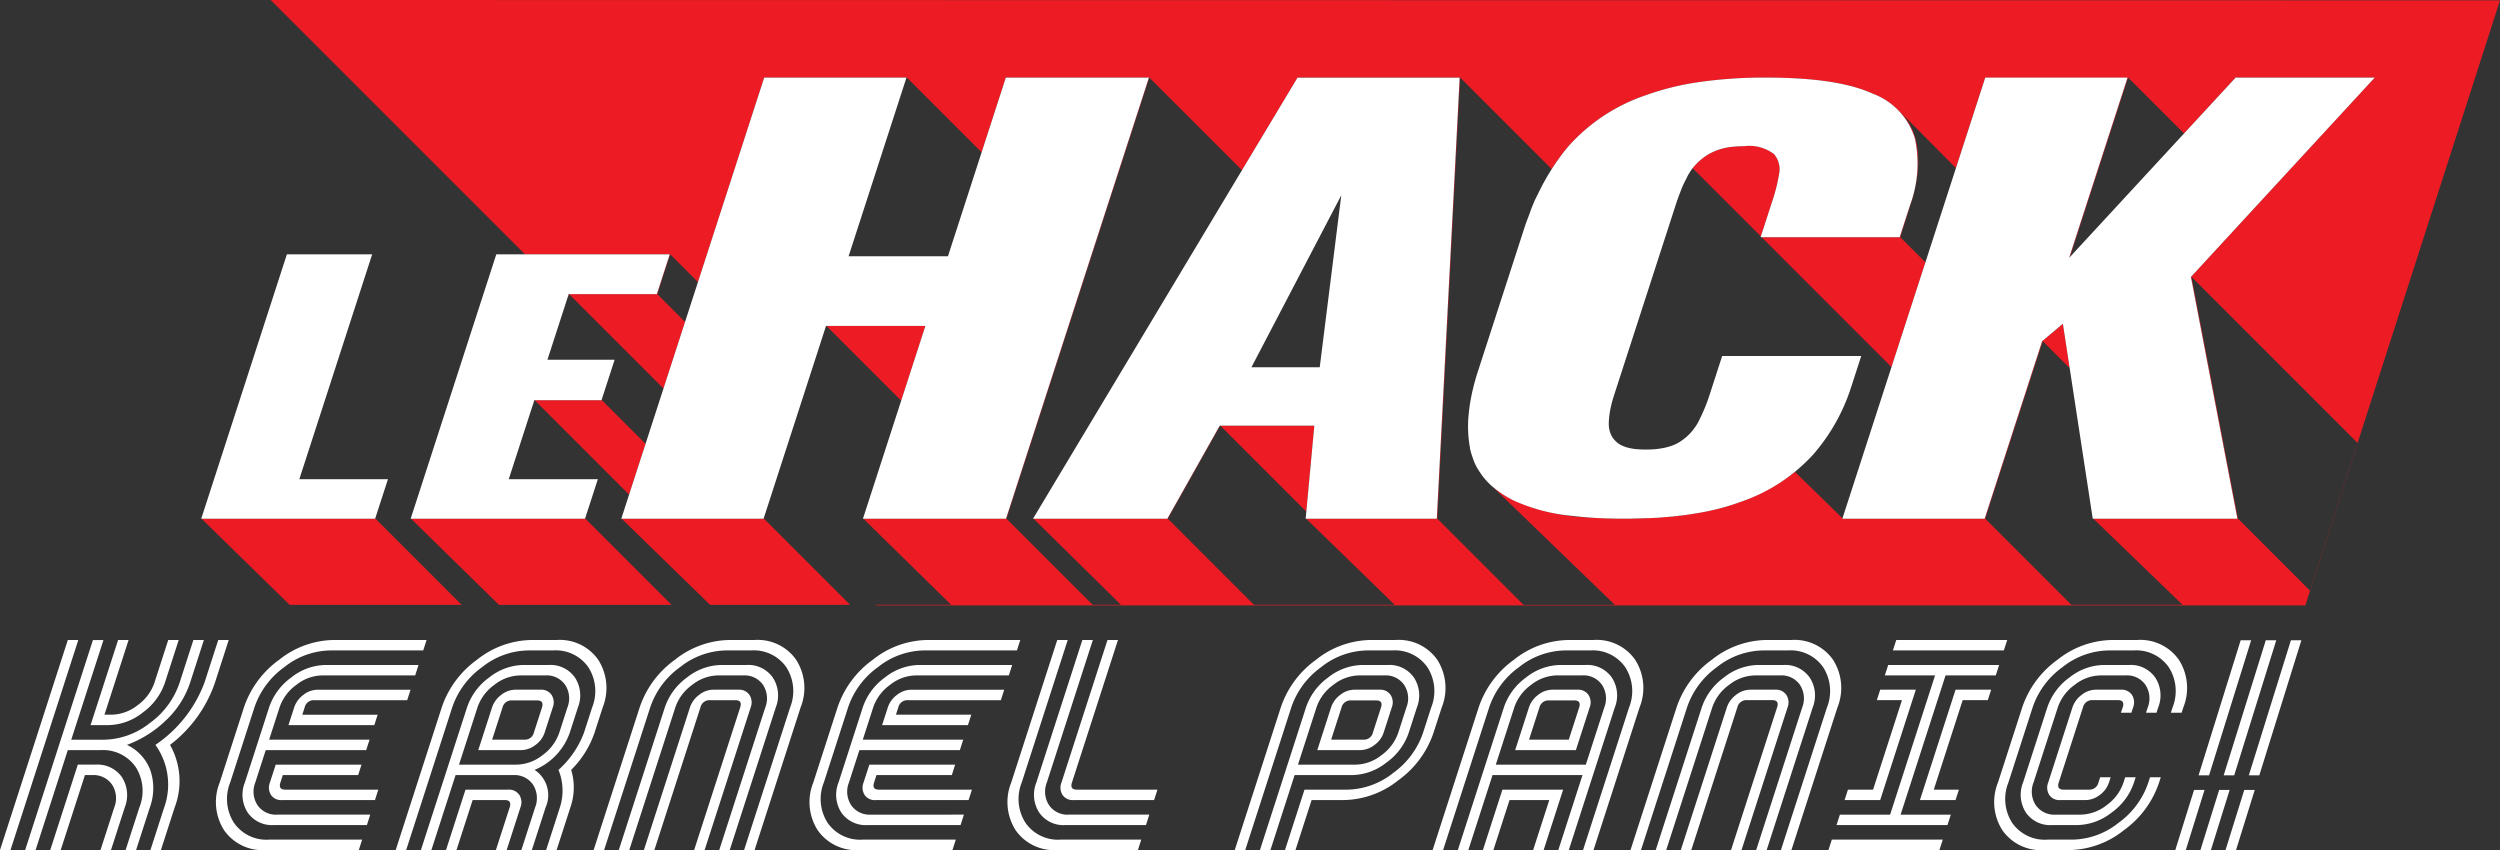 <svg xmlns="http://www.w3.org/2000/svg" viewBox="0 0 224.944 76.509"><rect x="0" y="0" width="224.944" height="76.509" fill="#333333" stroke="none"/><path d="M145.469 39.788c.008.007.019.011.027.018l-.075-.071c.017.017.029.037.048.053ZM144.755 38.007v.035ZM51.169 26.466l-.084.262.023.023.092-.285h-.031zM152.839 37.9v-.012l-.014.027ZM134.027 43.542a6.585 6.585 0 0 1-.338-.353l.14.163Z" fill="#ed1c24"/><path d="M24.357 0 47.24 22.883h13.021L59.1 26.461v.005h-7.893l8.493 8.491 1.94-5.991-2.5-2.505 1.16-3.584 2.5 2.505 5.96-18.4h12.8l.036-.007 6.727 6.727L90.5 6.985h12.873L90.519 46.669H77.683l7.895 7.75h-6.8l.052.052h128.6l.017-.052L224.944.03Zm176.959 46.669h-12.965l8.031 7.75h-10.009l-7.752-7.753L183.8 30.7l2.429 2.429-.606-3.96v-.033l-1.876 1.564-5.173 15.97h-12.8l.011-.036-4.255-4.153-.016-.021a17.372 17.372 0 0 1-4.827 2.666 21.1 21.1 0 0 1-3.392.935h-.007l-.038.008c-.35.067-.713.126-1.08.181l-.21.032-.095.015a34.131 34.131 0 0 1-1.331.161c-.29.03-.591.052-.891.075-.154.012-.3.028-.46.038-.059 0-.121.006-.18.009-.138.009-.281.013-.421.021q-.983.05-2.028.06h-.641c-.927 0-1.8-.032-2.628-.084a18.929 18.929 0 0 1-7.092-1.554 9.283 9.283 0 0 1-1.669-1.061c-.131-.1-.263-.21-.383-.321L145.3 54.422h-8.222l-7.752-7.753 2.054-39.691 8.239 8.239a18.723 18.723 0 0 1 1.489-2.039 16.288 16.288 0 0 1 6.884-4.578 24.3 24.3 0 0 1 4.913-1.214 41.462 41.462 0 0 1 6.017-.4q6.436 0 9.58 1.445a6.227 6.227 0 0 1 3.8 4.043 10.747 10.747 0 0 1-.434 5.977l-.936 2.89v.006h-12.419l.956.957 2.809 2.81 7.914 7.916.022-.068 3.031-9.357-2.264-2.264 1.046-3.3.15-.471.1-.472.106-.487.062-.288.108-.819.009-.162.011-.2.026-.453-.023-.825v-.029l-.008-.071-.081-.669-.131-.627-.225-.675-.012-.035-.1-.192-.19-.383-.026-.051-.1-.142-.292-.422-.063-.09-.135-.147-.262-.283-.1-.105 5.136 5.177 2.633-8.128h12.8L186.175 23.2l.073-.079 5.23-16.146 5.034 5.034 4.643-5.027h12.516l-16.537 17.936M90.555 46.669l12.858-39.691 8.339 8.338 5-8.331h14.59l-2.057 39.684h-11.762l7.968 7.75h-12.664l-7.752-7.753 4.715-8.375h-.038l-4.715 8.375H92.989l7.87 7.75h-2.551Zm106.63-21.757 14.938 14.938-4.281 13.294-6.475-6.475M33.755 46.669v.003H18.138l7.923 7.75h15.476l-7.752-7.753h-.03zM52.641 46.669v.003H36.983l7.914 7.75h15.528l-7.752-7.753h-.032zM68.706 46.669l-.001.003H55.938l7.956 7.75h12.597l-7.752-7.753h-.033zM56.605 44.503l1.479-4.566-3.929-3.93h-.032l-.001.004h-6.009l8.492 8.492z" fill="#ed1c24"/><path fill="#ed1c24" d="M83.263 29.327h-8.9l6.723 6.723 2.177-6.723zM118.263 38.294h-8.467l7.744 7.744.723-7.744zM158.441 21.269l1.09-3.363a15.138 15.138 0 0 0 .551-2.254 2.077 2.077 0 0 0-.458-1.788 3.674 3.674 0 0 0-2.7-.71q-.5 0-.946.045a5.333 5.333 0 0 0-2.26.689 5.2 5.2 0 0 0-1.418 1.242l.021.021Z"/><path d="M10.971 69.927A2.681 2.681 0 0 0 8.59 68.8H7l-2.48 7.687h.943l2.178-6.746h.651a2.022 2.022 0 0 1 1.787.853 2.249 2.249 0 0 1 .2 2.063l-1.237 3.83h.944l1.237-3.83a3 3 0 0 0-.252-2.73Z" fill="#fff"/><path d="M13.53 69.309a4.119 4.119 0 0 0-2.106-2.286 10.118 10.118 0 0 0 3.561-2.26 8.187 8.187 0 0 0 2.124-3.348l1.236-3.83H17.4l-1.237 3.83a7.337 7.337 0 0 1-2.683 3.644 6.827 6.827 0 0 1-4.157 1.5H6.41l2.9-8.969h-.948l-6.1 18.9H3.2l2.9-8.994h2.922A3.585 3.585 0 0 1 12.2 69a4 4 0 0 1 .339 3.657l-1.239 3.83h.944l1.237-3.83a5.049 5.049 0 0 0 .049-3.348Z" fill="#fff"/><path d="M9.739 65.244a5.082 5.082 0 0 0 3.109-1.133 5.5 5.5 0 0 0 2-2.709l1.232-3.817h-.943l-1.237 3.83a4.112 4.112 0 0 1-1.521 2.038 3.863 3.863 0 0 1-2.338.853H9.4l2.17-6.721h-.944l-2.477 7.659ZM6.102 57.585 0 76.487h.944l6.102-18.902h-.944zM19.637 57.585l-1.237 3.83a11.693 11.693 0 0 1-4.418 5.608 6.114 6.114 0 0 1 .789 5.634l-1.236 3.83h.943l1.237-3.83a6.63 6.63 0 0 0-.417-5.634 11.85 11.85 0 0 0 4.046-5.608l1.236-3.83ZM25.231 70.408l.215-.667h6.78l.3-.939h-7.72l-.519 1.606a1.237 1.237 0 0 0 .1 1.125 1.1 1.1 0 0 0 .982.457h8.369l.3-.939h-8.369q-.645 0-.438-.643ZM28.27 63h8.369l.3-.939h-8.366a2.074 2.074 0 0 0-1.28.466 2.284 2.284 0 0 0-.824 1.127l-.515 1.594h7.724l.3-.938H27.2l.212-.656A.838.838 0 0 1 28.27 63Z" fill="#fff"/><path d="M23.17 72.447a2.232 2.232 0 0 1-.2-2.039l.941-2.915h9.04l.3-.939h-9.035l.933-2.891a4.122 4.122 0 0 1 1.514-2.038 3.826 3.826 0 0 1 2.325-.853h8.369l.3-.939h-8.366a5.068 5.068 0 0 0-3.082 1.124 5.465 5.465 0 0 0-2 2.706l-2.178 6.745a2.963 2.963 0 0 0 .257 2.706 2.655 2.655 0 0 0 2.357 1.124h8.368l.3-.939h-8.369a2 2 0 0 1-1.774-.852Z" fill="#fff"/><path d="M21.054 74.04a3.978 3.978 0 0 1-.343-3.632l2.178-6.745a7.328 7.328 0 0 1 2.687-3.632 6.8 6.8 0 0 1 4.138-1.507h8.368l.3-.939h-8.365a8.043 8.043 0 0 0-4.895 1.778 8.681 8.681 0 0 0-3.177 4.3l-2.177 6.745a4.711 4.711 0 0 0 .4 4.3 4.221 4.221 0 0 0 3.747 1.779h8.369l.3-.939h-8.366a3.562 3.562 0 0 1-3.164-1.508ZM53.5 65.911l.726-2.248a4.714 4.714 0 0 0-.4-4.3 4.222 4.222 0 0 0-3.747-1.778h-2.26a8.045 8.045 0 0 0-4.9 1.778 8.679 8.679 0 0 0-3.176 4.3l-4.14 12.824h.943l4.14-12.824a7.336 7.336 0 0 1 2.688-3.632 6.8 6.8 0 0 1 4.137-1.507h2.259a3.567 3.567 0 0 1 3.165 1.507 3.981 3.981 0 0 1 .342 3.632l-.726 2.248a8.451 8.451 0 0 1-2.3 3.361 4.914 4.914 0 0 1 .124 3.385l-1.237 3.83h.944l1.236-3.83a5.418 5.418 0 0 0 .075-3.385 8.581 8.581 0 0 0 2.107-3.361Z" fill="#fff"/><path d="M48.1 69.272a5.614 5.614 0 0 0 3.171-3.361l.726-2.248a2.943 2.943 0 0 0-.269-2.706 2.69 2.69 0 0 0-2.369-1.124H47.1a5.071 5.071 0 0 0-3.082 1.124 5.471 5.471 0 0 0-2 2.706l-4.147 12.824h.943l2.178-6.746h5.181a2.011 2.011 0 0 1 1.78.853 2.258 2.258 0 0 1 .194 2.063l-1.237 3.83h.944l1.236-3.83a2.715 2.715 0 0 0-.99-3.385Zm-1.621-.47H41.3l1.659-5.139a4.113 4.113 0 0 1 1.518-2.038 3.837 3.837 0 0 1 2.33-.853h2.267a2.008 2.008 0 0 1 1.779.853 2.224 2.224 0 0 1 .2 2.038l-.726 2.248a4.124 4.124 0 0 1-1.517 2.039 3.847 3.847 0 0 1-2.334.85Z" fill="#fff"/><path d="M49.734 63.663a1.25 1.25 0 0 0-.105-1.137 1.117 1.117 0 0 0-.991-.469h-2.26a2.071 2.071 0 0 0-1.281.469 2.316 2.316 0 0 0-.827 1.137l-1.236 3.83h3.849a2.149 2.149 0 0 0 1.29-.457 2.24 2.24 0 0 0 .835-1.125Zm-.969 0-.726 2.248a.83.83 0 0 1-.853.643h-2.905l.933-2.891a.831.831 0 0 1 .853-.643h2.26c.43 0 .573.215.438.643ZM46.725 71.52a1.114 1.114 0 0 0-.991-.469h-3.849l-1.755 5.436h.944l1.452-4.5h2.9q.647 0 .431.667l-1.237 3.83h.969l1.236-3.83a1.247 1.247 0 0 0-.1-1.134ZM67.887 57.585h-2.259a8.048 8.048 0 0 0-4.9 1.778 8.679 8.679 0 0 0-3.176 4.3l-4.14 12.824h.944L58.5 63.663a7.328 7.328 0 0 1 2.687-3.632 6.8 6.8 0 0 1 4.137-1.507h2.26a3.565 3.565 0 0 1 3.164 1.507 3.978 3.978 0 0 1 .342 3.632l-4.139 12.824h.943l4.14-12.824a4.711 4.711 0 0 0-.4-4.3 4.222 4.222 0 0 0-3.747-1.778Z" fill="#fff"/><path d="M69.53 60.957a2.689 2.689 0 0 0-2.369-1.124H64.9a5.071 5.071 0 0 0-3.083 1.124 5.469 5.469 0 0 0-2 2.706l-4.14 12.824h.944l4.139-12.824a4.125 4.125 0 0 1 1.518-2.038 3.837 3.837 0 0 1 2.33-.853h2.267a2.011 2.011 0 0 1 1.78.853 2.224 2.224 0 0 1 .2 2.038l-4.14 12.824h.944L69.8 63.663a2.943 2.943 0 0 0-.27-2.706Z" fill="#fff"/><path d="M67.434 62.526a1.115 1.115 0 0 0-.991-.469h-2.259a2.072 2.072 0 0 0-1.282.469 2.314 2.314 0 0 0-.826 1.137l-4.14 12.824h.943l4.148-12.848a.833.833 0 0 1 .858-.639h2.275q.651 0 .443.643l-4.147 12.844h.944l4.14-12.824a1.247 1.247 0 0 0-.106-1.137ZM76.586 72.447a2.232 2.232 0 0 1-.2-2.039l.941-2.915h9.04l.3-.939h-9.035l.933-2.891a4.118 4.118 0 0 1 1.515-2.038 3.821 3.821 0 0 1 2.324-.853h8.369l.3-.939h-8.366a5.068 5.068 0 0 0-3.082 1.124 5.465 5.465 0 0 0-2 2.706l-2.177 6.745a2.96 2.96 0 0 0 .256 2.706 2.655 2.655 0 0 0 2.357 1.124h8.368l.3-.939H78.36a2 2 0 0 1-1.774-.852Z" fill="#fff"/><path d="m78.647 70.408.215-.667h6.78l.3-.939h-7.72l-.522 1.606a1.237 1.237 0 0 0 .1 1.125 1.1 1.1 0 0 0 .982.457h8.369l.3-.939h-8.365q-.646 0-.439-.643Z" fill="#fff"/><path d="M74.47 74.04a3.978 3.978 0 0 1-.343-3.632l2.178-6.745a7.328 7.328 0 0 1 2.687-3.632 6.8 6.8 0 0 1 4.138-1.507h8.37l.3-.939h-8.367a8.043 8.043 0 0 0-4.9 1.778 8.681 8.681 0 0 0-3.177 4.3l-2.177 6.745a4.711 4.711 0 0 0 .4 4.3 4.221 4.221 0 0 0 3.747 1.779H85.7l.3-.939h-8.366a3.562 3.562 0 0 1-3.164-1.508Z" fill="#fff"/><path d="M80.709 62.523a2.284 2.284 0 0 0-.824 1.127l-.515 1.594h7.724l.3-.938h-6.78l.212-.656a.838.838 0 0 1 .86-.65h8.369l.3-.939h-8.366a2.074 2.074 0 0 0-1.28.462ZM96.452 70.408l4.14-12.823h-.943l-4.14 12.823a1.234 1.234 0 0 0 .1 1.125 1.1 1.1 0 0 0 .983.457h7.251l.3-.939h-7.252q-.647 0-.439-.643Z" fill="#fff"/><path d="M92.275 74.04a3.975 3.975 0 0 1-.342-3.632l4.14-12.823h-.944l-4.14 12.823a4.714 4.714 0 0 0 .4 4.3 4.221 4.221 0 0 0 3.747 1.779h7.251l.3-.939h-7.248a3.562 3.562 0 0 1-3.164-1.508Z" fill="#fff"/><path d="M94.391 72.447a2.235 2.235 0 0 1-.2-2.039l4.141-12.823h-.944l-4.14 12.823a2.96 2.96 0 0 0 .257 2.706 2.652 2.652 0 0 0 2.356 1.124h7.251l.3-.939h-7.247a2 2 0 0 1-1.774-.852ZM123.666 67.036a2.238 2.238 0 0 0 .834-1.125l.726-2.248a1.247 1.247 0 0 0-.105-1.137 1.115 1.115 0 0 0-.991-.469h-2.259a2.072 2.072 0 0 0-1.282.469 2.314 2.314 0 0 0-.826 1.137l-1.236 3.83h3.849a2.149 2.149 0 0 0 1.29-.457Zm-2.96-3.373a.833.833 0 0 1 .854-.643h2.259q.646 0 .439.643l-.726 2.248a.831.831 0 0 1-.853.643h-2.906Z" fill="#fff"/><path d="M129.721 63.663a4.714 4.714 0 0 0-.4-4.3 4.222 4.222 0 0 0-3.747-1.778h-2.259a8.048 8.048 0 0 0-4.9 1.778 8.679 8.679 0 0 0-3.176 4.3L111.1 76.487h.944l4.139-12.824a7.336 7.336 0 0 1 2.688-3.632 6.8 6.8 0 0 1 4.137-1.507h2.26a3.565 3.565 0 0 1 3.164 1.507 3.978 3.978 0 0 1 .342 3.632l-.725 2.248a7.343 7.343 0 0 1-2.688 3.633 6.806 6.806 0 0 1-4.137 1.507h-3.849l-1.755 5.436h.943l1.452-4.5h2.906a8.038 8.038 0 0 0 4.895-1.78 8.664 8.664 0 0 0 3.176-4.3Z" fill="#fff"/><path d="M121.649 69.741a5.115 5.115 0 0 0 3.095-1.124 5.445 5.445 0 0 0 2.016-2.706l.726-2.248a2.943 2.943 0 0 0-.269-2.706 2.688 2.688 0 0 0-2.369-1.124h-2.259a5.071 5.071 0 0 0-3.083 1.124 5.469 5.469 0 0 0-2 2.706l-4.14 12.824h.944l2.177-6.746Zm-3.2-6.078a4.117 4.117 0 0 1 1.517-2.038 3.837 3.837 0 0 1 2.33-.853h2.267a2.011 2.011 0 0 1 1.78.853 2.224 2.224 0 0 1 .2 2.038l-.725 2.248a4.132 4.132 0 0 1-1.518 2.039 3.844 3.844 0 0 1-2.33.852h-5.182ZM147.126 59.363a4.221 4.221 0 0 0-3.746-1.778h-2.26a8.043 8.043 0 0 0-4.9 1.778 8.687 8.687 0 0 0-3.177 4.3l-4.14 12.824h.944l4.14-12.824a7.328 7.328 0 0 1 2.687-3.632 6.8 6.8 0 0 1 4.138-1.507h2.259a3.564 3.564 0 0 1 3.164 1.507 3.978 3.978 0 0 1 .343 3.632l-4.14 12.824h.943l4.14-12.824a4.708 4.708 0 0 0-.395-4.3Z" fill="#fff"/><path d="M145.022 60.957a2.687 2.687 0 0 0-2.368-1.124h-2.26a5.068 5.068 0 0 0-3.082 1.124 5.465 5.465 0 0 0-2 2.706l-4.139 12.824h.943l2.178-6.746h8.095l-2.177 6.746h.943l4.14-12.824a2.94 2.94 0 0 0-.273-2.706Zm-.674 2.706-1.659 5.137h-8.1l1.659-5.139a4.117 4.117 0 0 1 1.517-2.038 3.842 3.842 0 0 1 2.331-.853h2.266a2.011 2.011 0 0 1 1.78.853 2.224 2.224 0 0 1 .206 2.04Z" fill="#fff"/><path d="M141.935 62.057h-2.259a2.076 2.076 0 0 0-1.282.469 2.32 2.32 0 0 0-.826 1.137l-1.236 3.83h5.463l1.237-3.83a1.25 1.25 0 0 0-.105-1.137 1.117 1.117 0 0 0-.992-.469Zm.153 1.606-.933 2.891h-3.576l.933-2.891a.834.834 0 0 1 .858-.643h2.275q.65 0 .443.643ZM135.183 71.051l-1.755 5.436h.944l1.451-4.497h3.577l-1.452 4.497h.944l1.755-5.436h-5.464zM164.932 59.363a4.222 4.222 0 0 0-3.747-1.778h-2.26a8.048 8.048 0 0 0-4.9 1.778 8.679 8.679 0 0 0-3.176 4.3l-4.14 12.824h.943l4.14-12.824a7.336 7.336 0 0 1 2.688-3.632 6.8 6.8 0 0 1 4.137-1.507h2.26a3.565 3.565 0 0 1 3.164 1.507 3.978 3.978 0 0 1 .342 3.632l-4.14 12.824h.944l4.14-12.824a4.714 4.714 0 0 0-.395-4.3Z" fill="#fff"/><path d="M160.732 62.526a1.117 1.117 0 0 0-.991-.469h-2.259a2.072 2.072 0 0 0-1.282.469 2.308 2.308 0 0 0-.826 1.137l-4.14 12.824h.943l4.148-12.848a.833.833 0 0 1 .858-.643h2.275q.651 0 .443.643l-4.147 12.848h.943l4.14-12.824a1.247 1.247 0 0 0-.105-1.137Z" fill="#fff"/><path d="M162.828 60.957a2.69 2.69 0 0 0-2.369-1.124H158.2a5.071 5.071 0 0 0-3.083 1.124 5.471 5.471 0 0 0-2 2.706l-4.139 12.824h.943l4.14-12.824a4.113 4.113 0 0 1 1.518-2.038 3.837 3.837 0 0 1 2.33-.853h2.267a2.011 2.011 0 0 1 1.78.853 2.227 2.227 0 0 1 .2 2.038l-4.14 12.824h.944l4.14-12.824a2.943 2.943 0 0 0-.272-2.706ZM172.75 71.99h3.204l.303-.939h-2.26l2.601-8.055h2.259l.304-.939h-3.204l-3.207 9.933zM170.318 58.524h9.983l.304-.939h-9.984l-.303.939zM164.519 76.487h9.983l.304-.939h-9.984l-.303.939zM166.274 71.051l-.303.939h3.203l3.207-9.933h-3.204l-.303.939h2.26l-2.6 8.055h-2.26z" fill="#fff"/><path fill="#fff" d="M175.056 60.772h4.519l.304-.939h-9.983l-.304.939h4.52l-4.044 12.527h-4.52l-.303.939h9.983l.303-.939h-4.519l4.044-12.527zM193.092 64.132h.944l.152-.469a2.943 2.943 0 0 0-.269-2.706 2.69 2.69 0 0 0-2.369-1.124h-2.26a5.071 5.071 0 0 0-3.082 1.124 5.471 5.471 0 0 0-2 2.706l-2.177 6.745a2.96 2.96 0 0 0 .257 2.706 2.652 2.652 0 0 0 2.356 1.124h2.256a5.115 5.115 0 0 0 3.095-1.124 5.441 5.441 0 0 0 2.016-2.706l.152-.469h-.944l-.151.469a4.127 4.127 0 0 1-1.518 2.039 3.844 3.844 0 0 1-2.33.852h-2.267a2.011 2.011 0 0 1-1.78-.852 2.226 2.226 0 0 1-.2-2.039l2.178-6.745a4.113 4.113 0 0 1 1.518-2.038 3.837 3.837 0 0 1 2.33-.853h2.267a2.008 2.008 0 0 1 1.779.853 2.224 2.224 0 0 1 .2 2.038Z"/><path d="M190.833 64.132h.943l.152-.469a1.25 1.25 0 0 0-.1-1.137 1.117 1.117 0 0 0-.991-.469h-2.259a2.072 2.072 0 0 0-1.282.469 2.308 2.308 0 0 0-.826 1.137l-2.178 6.745a1.234 1.234 0 0 0 .1 1.125 1.1 1.1 0 0 0 .983.457h2.259a2.147 2.147 0 0 0 1.291-.457 2.243 2.243 0 0 0 .834-1.125l.152-.469h-.944l-.152.469a.833.833 0 0 1-.858.643h-2.274q-.651 0-.443-.645l2.184-6.766a.836.836 0 0 1 .859-.644h2.275c.433 0 .58.219.438.657Z" fill="#fff"/><path d="M195.327 64.132h.969l.151-.469a4.705 4.705 0 0 0-.4-4.3 4.234 4.234 0 0 0-3.754-1.778h-2.263a8.065 8.065 0 0 0-4.9 1.778 8.674 8.674 0 0 0-3.179 4.3l-2.178 6.745a4.708 4.708 0 0 0 .4 4.3 4.233 4.233 0 0 0 3.754 1.779h2.264a8.06 8.06 0 0 0 4.9-1.779 8.665 8.665 0 0 0 3.179-4.3l.152-.469h-.969l-.151.469a7.336 7.336 0 0 1-2.688 3.632 6.8 6.8 0 0 1-4.137 1.508h-2.26a3.564 3.564 0 0 1-3.164-1.508 3.975 3.975 0 0 1-.342-3.632l2.177-6.745a7.336 7.336 0 0 1 2.688-3.632 6.8 6.8 0 0 1 4.137-1.507h2.26a3.565 3.565 0 0 1 3.164 1.507 3.981 3.981 0 0 1 .342 3.632ZM200.241 76.509h.944l1.693-5.435h-.944l-1.693 5.435zM197.415 71.074l-1.694 5.435h.944l1.694-5.435h-.944zM199.675 71.074l-1.693 5.435h.943l1.693-5.435h-.943zM202.343 69.764h.943l3.787-12.155h-.943l-3.787 12.155zM204.813 57.609h-.943l-3.787 12.155h.944l3.786-12.155zM197.823 69.764h.943l3.788-12.155h-.944l-3.787 12.155zM33.755 46.672v-.003l1.151-3.551h-7.974l6.555-20.235h-7.674l-7.706 23.789h15.648zM52.641 46.672v-.003l1.151-3.551h-8.017l2.302-7.107h6.045l.001-.004 1.179-3.638h-6.045l1.828-5.641.084-.262H59.1l.002-.005 1.159-3.578H44.656l-2.724 8.41-4.604 14.214-.378 1.165h15.691zM59.604 35.247l-.34 1.048-1.18 3.642-1.479 4.566-.341 1.052-.361 1.117h12.802l.001-.003.568-1.753 5.049-15.589h8.94l-2.177 6.723-3.441 10.622h12.873l.001-.003 12.855-39.684H90.501l-2.177 6.72-3.027 9.345-.002.006h-8.94l5.206-16.071H68.759l-5.96 18.397-1.161 3.584-1.94 5.991-.094.29zM117.54 46.038l-.06.634h11.8l2.057-39.684h-14.59l-5 8.331-18.8 31.356h12.087l4.715-8.375h8.511Zm3.146-28.47-.012.095-1.928 15.384H112.6ZM132.282 40.425c.008.039.022.075.031.114.028.124.063.244.1.365l.167.488c.042.108.083.215.131.32l.115.233c.056.107.117.212.18.316l.272.412c.068.094.134.187.208.277l.2.239c.108.12.219.239.338.353l.111.107c.12.111.252.216.383.321a9.283 9.283 0 0 0 1.669 1.061 16.319 16.319 0 0 0 5.262 1.385l.034.005.081.008c.3.035.613.067.932.094l.133.014.327.024.11.008.21.016c.828.052 1.7.082 2.628.084h.763l1.208-.037c.231-.008.473-.009.7-.02.14-.008.283-.012.421-.021.059 0 .121 0 .18-.009.157-.01.306-.026.46-.038.3-.023.6-.046.892-.075l.237-.026q.558-.06 1.093-.135l.305-.047c.367-.055.73-.114 1.08-.181l.045-.009a21.1 21.1 0 0 0 3.392-.935 15.643 15.643 0 0 0 6.443-4.213 17.149 17.149 0 0 0 3.426-6.051l.921-2.842h-12.512L153.8 35.6q-.187.579-.425 1.148l-.017.041a15.4 15.4 0 0 1-.513 1.1v.012l-.009.015a5.1 5.1 0 0 1-.3.5l-.065.086a4.688 4.688 0 0 1-.323.407l-.033.035a4.86 4.86 0 0 1-.412.4l-.029.025a5.312 5.312 0 0 1-.5.37 3.44 3.44 0 0 1-.577.3l-.059.024a4.922 4.922 0 0 1-.621.192l-.116.028a6.747 6.747 0 0 1-.764.122 9.271 9.271 0 0 1-.954.046c-.3 0-.572-.014-.827-.039h-.047a5.072 5.072 0 0 1-.671-.116l-.049-.01a3.081 3.081 0 0 1-.511-.181c-.03-.014-.062-.026-.091-.041a2 2 0 0 1-.388-.252c-.008-.007-.019-.011-.027-.018s-.031-.036-.048-.053a2.066 2.066 0 0 1-.276-.3l-.006-.009a2.009 2.009 0 0 1-.219-.4L144.91 39a2.162 2.162 0 0 1-.125-.45 2.749 2.749 0 0 1-.03-.5v-.035a7.311 7.311 0 0 1 .131-1.135v-.01a10.511 10.511 0 0 1 .323-1.241l.006-.022.317-.979 3.54-10.928 1.828-5.646c.019-.056.043-.108.062-.163.068-.2.146-.4.223-.593.045-.116.084-.237.132-.351l.049-.12c.122-.281.262-.552.4-.822.048-.091.087-.188.137-.278.023-.042.053-.079.077-.12a4.7 4.7 0 0 1 .244-.379c.01-.013.018-.027.028-.039l.05-.058a5.2 5.2 0 0 1 1.412-1.242 5.333 5.333 0 0 1 2.26-.689q.449-.045.946-.045a3.674 3.674 0 0 1 2.7.71 2.077 2.077 0 0 1 .458 1.788 15.138 15.138 0 0 1-.551 2.254l-1.09 3.363-.023.072h12.516v-.006l.936-2.89a10.747 10.747 0 0 0 .434-5.977 6.227 6.227 0 0 0-3.8-4.043q-3.144-1.445-9.58-1.445a41.462 41.462 0 0 0-6.017.4 24.3 24.3 0 0 0-4.911 1.219 16.288 16.288 0 0 0-6.884 4.581 18.723 18.723 0 0 0-1.489 2.039 19.961 19.961 0 0 0-1.158 2.067c-.133.272-.273.537-.4.819l-.167.4c-.12.29-.224.6-.335.9s-.225.565-.322.863l-4.267 13.174c-.2.609-.357 1.2-.489 1.771-.012.055-.029.111-.04.165v.019c-.062.281-.113.556-.158.829l-.025.154c-.033.209-.058.414-.081.618l-.035.331a10.689 10.689 0 0 0 .122 2.961c.004.044.009.09.018.134ZM170.192 33.024l-.408 1.258-3.999 12.346-.003.008-.011.036h12.802l.001-.003 5.173-15.97 1.867-1.568.005.033.606 3.96 2.075 13.548h13.016v-.003l-4.182-21.751 16.537-17.933h-12.516l-4.643 5.027-10.264 11.112-.073.079 5.254-16.218h-12.802l-2.633 8.128-2.749 8.486-3.031 9.357-.022.068z" fill="#fff"/></svg>